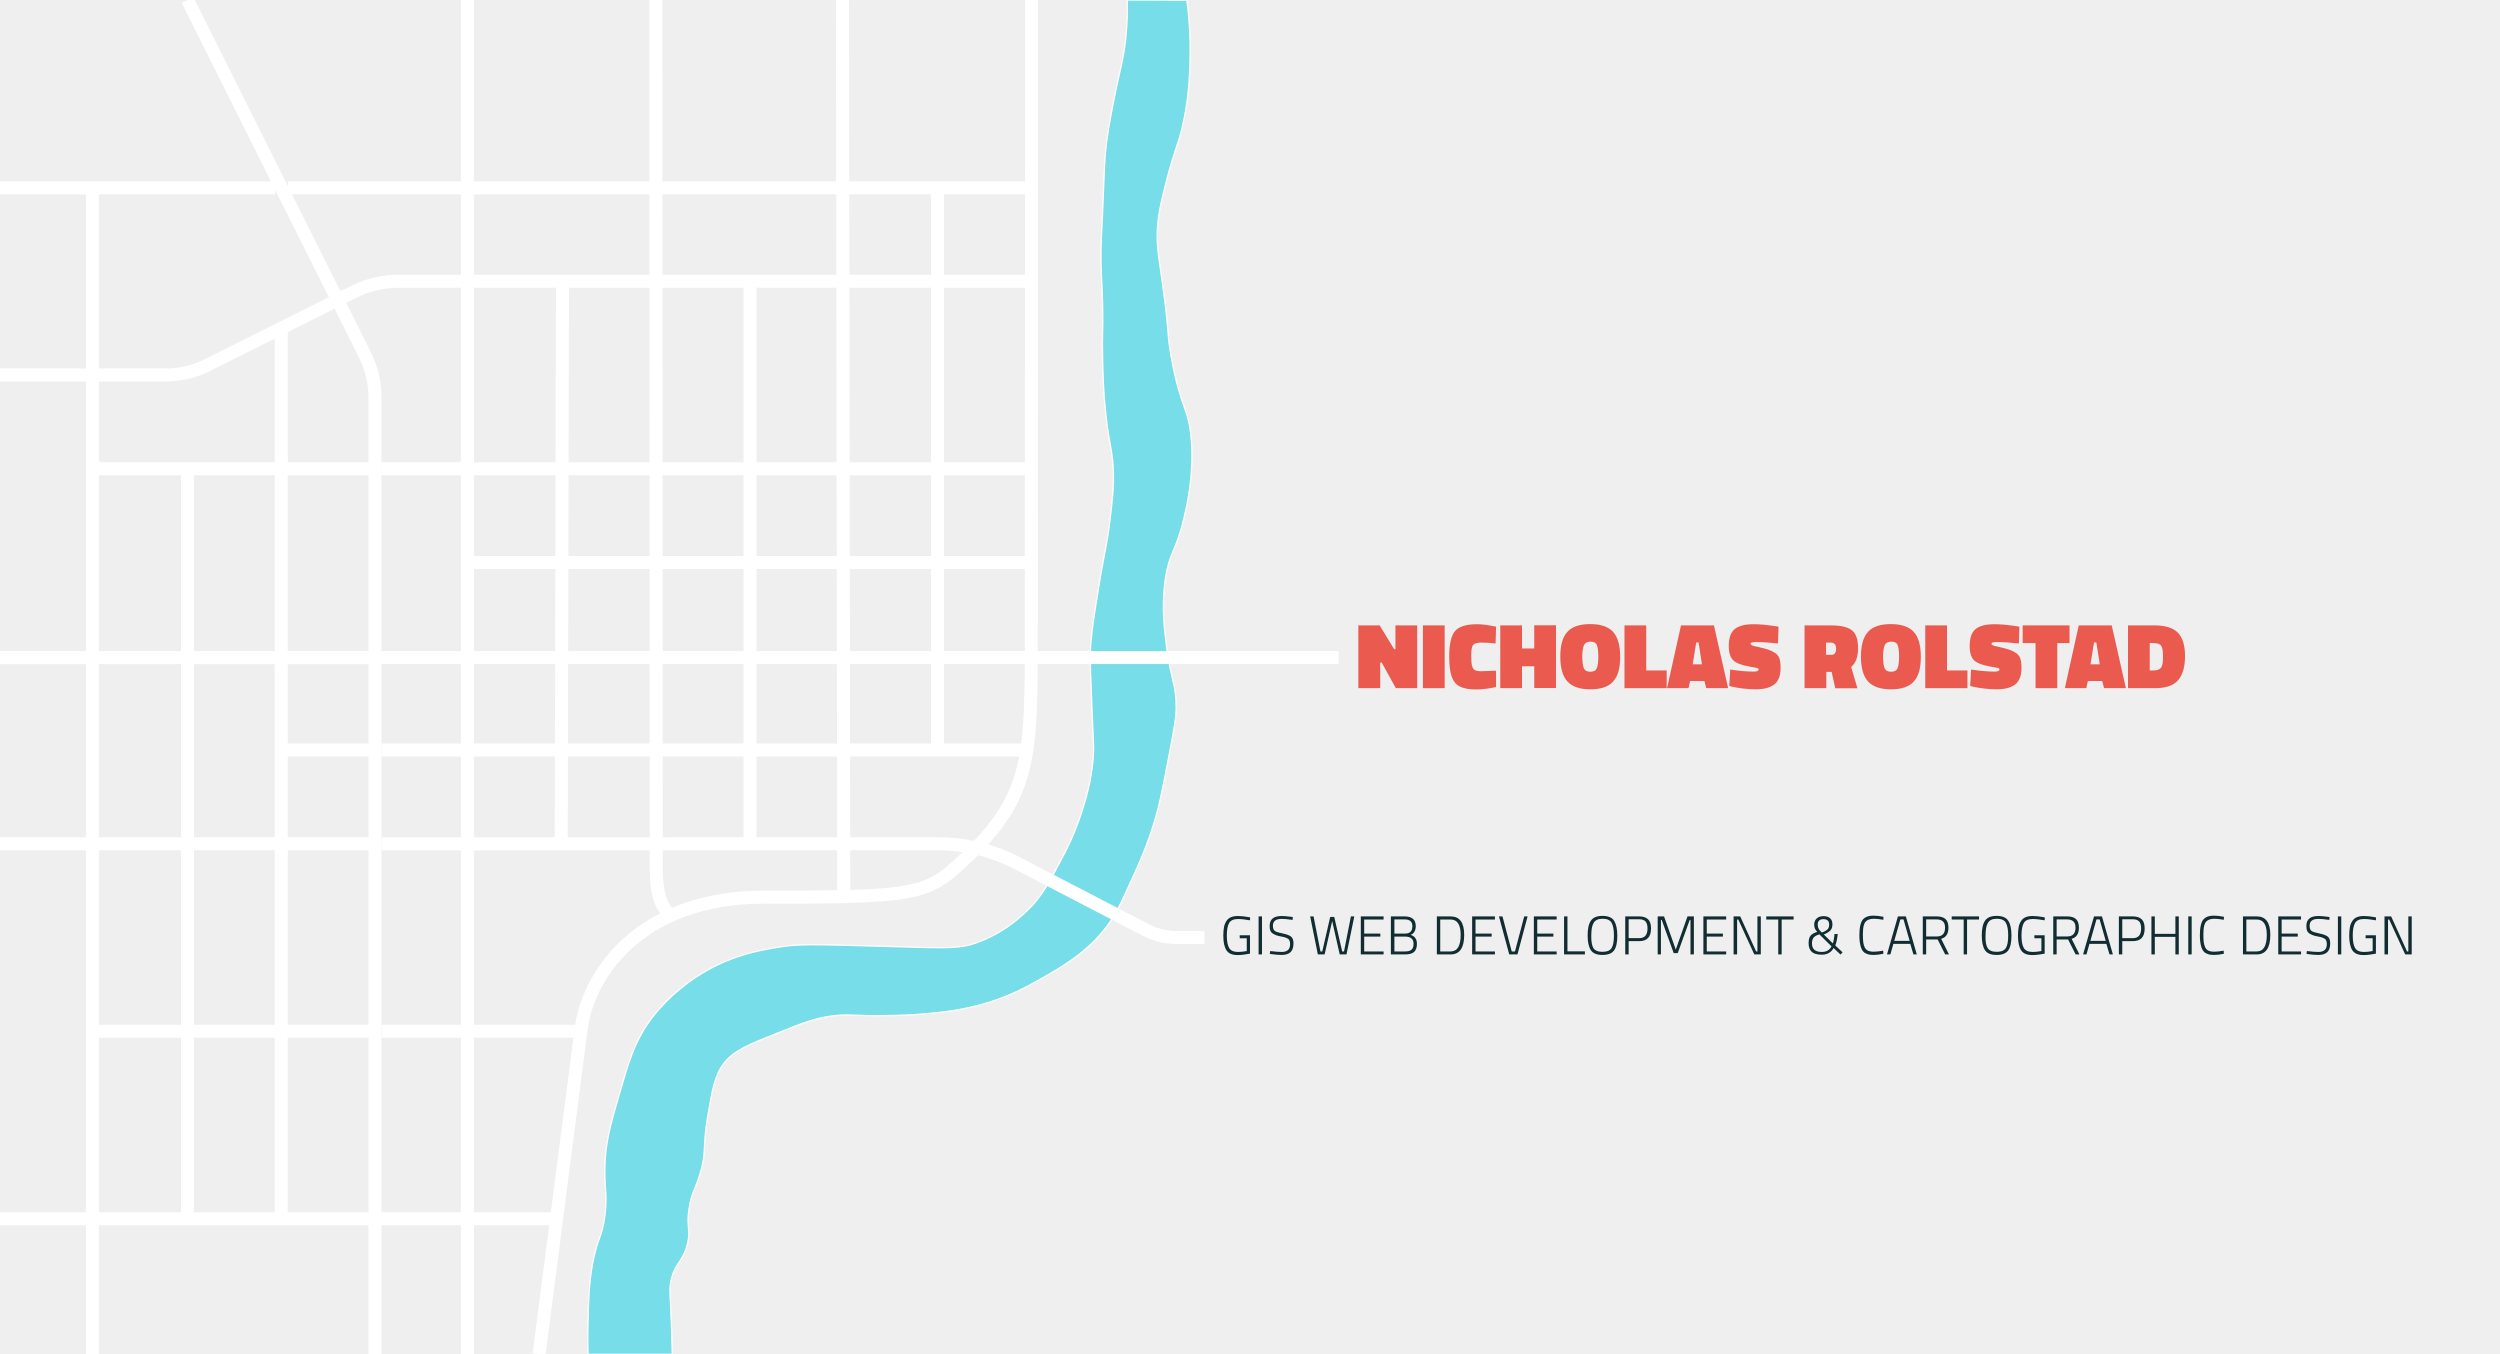 <?xml version="1.0" encoding="utf-8"?>
<!-- Generator: Adobe Illustrator 21.0.0, SVG Export Plug-In . SVG Version: 6.00 Build 0)  -->
<svg version="1.1" xmlns="http://www.w3.org/2000/svg" xmlns:xlink="http://www.w3.org/1999/xlink" x="0px" y="0px"
	 viewBox="0 0 1920 1040" style="enable-background:new 0 0 1920 1040;" xml:space="preserve">
<style type="text/css">
	.st0{fill:#EFEFEF;}
	.st1{fill:#77DDE8;stroke:#FFFFFF;stroke-miterlimit:10;}
	.st2{fill:#EA5A4F;}
	.st3{fill:#112D32;}
	.st4{fill:none;stroke:#FFFFFF;stroke-width:10;stroke-miterlimit:10;}
</style>
<g id="Backgrounds">
	<rect class="st0" width="1920" height="1040"/>
	<path id="River" class="st1" d="M865.7,0c0.2,6.9,0.2,17.5-1.2,30.4c-1.9,16.8-4.6,23.3-9.4,48.2c-2.9,15.1-4.6,23.9-5.9,36.5
		c-1.1,10.3-0.8,12.5-2.4,48.2c-1,21.9-1.1,21-1.2,27.1c-0.3,17.8,0.7,22.3,1.2,43.5c0.5,22-0.5,20.5,0,41.2
		c0.3,13.3,0.6,26,2.4,42.4c2.7,25.3,5.4,27.9,5.9,45.9c0.3,11.2-0.6,18.9-2.4,34.1c-2.5,21.9-4.6,26.2-9.4,56.5
		c-3.7,22.9-5.5,34.3-5.9,47.1c-0.2,7.3,0.2,19,1.2,42.4c1.2,29.4,1.5,29.2,1.2,35.3c-1.2,20.5-6.2,36.1-9.4,45.9
		c-5.5,16.9-11.8,28.9-16.5,37.6c-7.7,14.6-12.1,22.7-20,31.8c-3.3,3.7-18.4,20.4-42.4,29.4c-13.9,5.2-22.6,4.8-64.7,3.5
		c-66.4-2-74-1.8-85.9,0c-15.9,2.4-36.1,5.8-58.8,18.8c-26.5,15.2-40.7,34.8-43.5,38.8c-11.5,16.2-15.5,30-23.5,57.6
		c-6.1,21.1-10.3,35.3-10.6,55.3c-0.2,15.8,2.1,20.7,0,36.5c-2.3,17-5.7,16.6-9.4,36.5c-2.7,14.8-3.1,27.1-3.5,44.7
		c-0.3,10.3-0.2,18.9,0,24.9c21.6,0,43.1,0,64.7,0c-0.3-15-0.8-27.1-1.2-35.5c-0.6-12.9-0.9-15.2,0-20c2.7-14.4,9.5-15.3,12.9-29.4
		c2.7-11.1-1.1-12.5,1.2-27.1c1.7-11.4,4.6-14.4,8.2-25.9c5.4-17.3,2.1-20.9,5.9-43.5c3.7-21.9,5.5-32.8,12.9-42.4
		c7.5-9.6,19.1-14.3,42.4-23.5c19.2-7.7,28.9-11.5,43.5-12.9c12.4-1.2,15.3,0.7,42.4,0c8.6-0.2,15.6-0.4,24.7-1.2
		c13-1.1,30.9-2.7,51.8-9.4c16.7-5.4,28.4-11.9,36.5-16.5c18.8-10.6,38.6-21.8,54.1-43.5c6.2-8.7,10.4-18,18.8-36.5
		c4-8.8,9.1-20.1,14.1-35.3c5.5-16.5,8-29.5,12.9-55.3c3.9-20.3,5.9-30.6,5.9-38.8c0-17.7-3.8-20.5-7.1-44.7
		c-1.9-14.4-4.4-32.8-1.2-54.1c3.1-20.7,8-20.8,14.1-45.9c2.4-10.1,7.8-32.9,5.9-60c-1.9-25.7-8.1-24-15.3-63.5
		c-3.9-21.1-1.1-16.1-7.1-58.8c-3-21.5-4.7-29.5-3.5-43.5c0.9-11.1,3-19.4,7.1-35.3c5.8-22.9,8-24.1,11.8-40
		c4.8-20.6,5.5-37.2,5.9-49.4c0.4-13.1,0.1-29.4-2.4-48C896.3,0,881,0,865.7,0z"/>
</g>
<g id="Labels">
	<g>
		<path class="st2" d="M1043.2,528.5v-48.2h16.4l11.1,18.3h1v-18.3h16.7v48.2H1072l-10.9-19.7h-1.1v19.7H1043.2z"/>
		<path class="st2" d="M1092.8,528.5v-48.2h16.7v48.2H1092.8z"/>
		<path class="st2" d="M1149,527.6c-5.1,1.2-10.3,1.9-15.6,1.9s-9.4-0.8-12.3-2.3c-2.9-1.5-5-4-6.2-7.6c-1.3-3.6-1.9-8.7-1.9-15.3
			c0-9.6,1.5-16.1,4.4-19.6c3-3.5,8.6-5.3,16.9-5.3c3.5,0,7.5,0.5,12.2,1.4l2.5,0.5l-0.4,12.9c-3.9-0.5-7.6-0.7-10.9-0.7
			c-3.3,0-5.5,0.6-6.4,1.9c-1,1.3-1.4,3.9-1.4,7.9c0,4,0.2,6.7,0.7,8.3c0.5,1.5,1.2,2.6,2.2,3.1c1,0.5,2.6,0.8,4.9,0.8l11.2-0.4
			L1149,527.6z"/>
		<path class="st2" d="M1178.3,528.5v-16.8h-9.4v16.8h-16.7v-48.2h16.7V498h9.4v-17.8h16.7v48.2H1178.3z"/>
		<path class="st2" d="M1244.3,504.4c0,8.8-1.8,15.2-5.5,19.1c-3.6,4-9.5,5.9-17.5,5.9s-13.8-2-17.5-6c-3.7-4-5.5-10.4-5.5-19.1
			c0-8.8,1.8-15.1,5.5-19.1c3.6-4,9.5-5.9,17.5-5.9c8,0,13.8,2,17.5,5.9C1242.4,489.2,1244.3,495.6,1244.3,504.4z M1215.2,504.4
			c0,4.1,0.4,7,1.2,8.8c0.8,1.8,2.4,2.7,5,2.7c2.5,0,4.2-0.9,4.9-2.7c0.8-1.8,1.2-4.7,1.2-8.9c0-4.2-0.4-7.1-1.1-8.9
			c-0.7-1.8-2.4-2.6-4.9-2.6c-2.5,0-4.2,0.9-5,2.7C1215.6,497.4,1215.2,500.3,1215.2,504.4z"/>
		<path class="st2" d="M1280,528.5h-32.4v-48.2h16.7v34.6h15.7V528.5z"/>
		<path class="st2" d="M1280.3,528.5l10.7-48.2h25.3l10.9,48.2h-16.8l-1.4-5.5h-11l-1.2,5.5H1280.3z M1302.7,493.4l-2.7,16.8h7.1
			l-2.6-16.8H1302.7z"/>
		<path class="st2" d="M1365.5,494.2c-6.8-0.7-11.7-1.1-14.8-1.1c-3.1,0-4.9,0.1-5.4,0.3c-0.5,0.2-0.8,0.5-0.8,1
			c0,0.5,0.3,0.9,0.9,1.2c0.6,0.3,2.4,0.8,5.4,1.4c3,0.7,5.5,1.3,7.5,2s3.7,1.6,5.3,2.7c1.6,1.2,2.6,2.6,3.1,4.3
			c0.5,1.7,0.8,4,0.8,6.9c0,6-1.6,10.2-4.8,12.7c-3.2,2.5-7.9,3.8-14.3,3.8c-3.1,0-6.3-0.2-9.7-0.6c-3.4-0.4-6-0.9-7.8-1.3l-2.8-0.6
			l0.7-12.7c7.3,1.1,13.4,1.6,18.1,1.6c2.5,0,3.7-0.6,3.7-1.7c0-0.5-0.3-0.8-0.9-1c-0.6-0.2-2.1-0.5-4.7-0.9
			c-6.7-1.1-11.3-2.7-13.7-4.9c-2.4-2.2-3.6-5.9-3.6-11c0-6.5,1.6-10.9,4.7-13.3c3.1-2.4,7.9-3.6,14.4-3.6c4.6,0,9.9,0.5,16.1,1.4
			l3,0.5L1365.5,494.2z"/>
		<path class="st2" d="M1406.7,516h-4.1v12.5h-16.7v-48.2h20.3c7.4,0,12.8,1.2,16,3.7c3.2,2.5,4.8,7.1,4.8,13.8
			c0,6.7-1.8,11.5-5.3,14.4l4.8,16.4h-17L1406.7,516z M1406.6,502.9c2.4,0,3.5-1.6,3.5-4.7c0-3.1-1.3-4.7-4-4.7h-3.7v9.4H1406.6z"/>
		<path class="st2" d="M1475.2,504.4c0,8.8-1.8,15.2-5.5,19.1c-3.6,4-9.5,5.9-17.5,5.9s-13.8-2-17.5-6c-3.7-4-5.5-10.4-5.5-19.1
			c0-8.8,1.8-15.1,5.5-19.1c3.6-4,9.5-5.9,17.5-5.9c8,0,13.8,2,17.5,5.9C1473.4,489.2,1475.2,495.6,1475.2,504.4z M1446.2,504.4
			c0,4.1,0.4,7,1.2,8.8c0.8,1.8,2.4,2.7,5,2.7c2.5,0,4.2-0.9,4.9-2.7c0.8-1.8,1.2-4.7,1.2-8.9c0-4.2-0.4-7.1-1.1-8.9
			c-0.7-1.8-2.4-2.6-4.9-2.6c-2.5,0-4.2,0.9-5,2.7C1446.6,497.4,1446.2,500.3,1446.2,504.4z"/>
		<path class="st2" d="M1511,528.5h-32.4v-48.2h16.7v34.6h15.7V528.5z"/>
		<path class="st2" d="M1550.5,494.2c-6.8-0.7-11.7-1.1-14.8-1.1c-3.1,0-4.9,0.1-5.4,0.3c-0.5,0.2-0.8,0.5-0.8,1
			c0,0.5,0.3,0.9,0.9,1.2c0.6,0.3,2.4,0.8,5.4,1.4c3,0.7,5.5,1.3,7.5,2s3.7,1.6,5.3,2.7c1.6,1.2,2.6,2.6,3.1,4.3
			c0.5,1.7,0.8,4,0.8,6.9c0,6-1.6,10.2-4.8,12.7c-3.2,2.5-7.9,3.8-14.3,3.8c-3.1,0-6.3-0.2-9.7-0.6c-3.4-0.4-6-0.9-7.8-1.3l-2.8-0.6
			l0.7-12.7c7.3,1.1,13.4,1.6,18.1,1.6c2.5,0,3.7-0.6,3.7-1.7c0-0.5-0.3-0.8-0.9-1c-0.6-0.2-2.1-0.5-4.7-0.9
			c-6.7-1.1-11.3-2.7-13.7-4.9c-2.4-2.2-3.6-5.9-3.6-11c0-6.5,1.6-10.9,4.7-13.3c3.1-2.4,7.9-3.6,14.4-3.6c4.6,0,9.9,0.5,16.1,1.4
			l3,0.5L1550.5,494.2z"/>
		<path class="st2" d="M1553.4,493.9v-13.6h36v13.6h-9.4v34.6h-16.7v-34.6H1553.4z"/>
		<path class="st2" d="M1585.8,528.5l10.7-48.2h25.3l10.9,48.2h-16.8l-1.4-5.5h-11l-1.2,5.5H1585.8z M1608.2,493.4l-2.7,16.8h7.1
			l-2.6-16.8H1608.2z"/>
		<path class="st2" d="M1655.4,528.5h-21.1v-48.2h20.4c8.3,0,14.3,1.9,17.9,5.6c3.6,3.7,5.5,9.7,5.5,18c0,8.2-1.8,14.4-5.3,18.5
			C1669.3,526.4,1663.5,528.5,1655.4,528.5z M1661.2,504.7c0-4.3-0.4-7.2-1.3-8.6c-0.9-1.4-2.9-2.2-5.9-2.2h-3v21h3
			c2.5,0,4.3-0.6,5.5-1.9C1660.6,511.8,1661.2,509,1661.2,504.7z"/>
	</g>
	<g>
		<path class="st3" d="M952.1,720.6v-2.3h7.9v14.1c-0.8,0.2-2.2,0.4-4.3,0.7c-2,0.3-3.7,0.4-5.1,0.4c-4.2,0-7.1-1.2-8.7-3.7
			c-1.6-2.5-2.4-6.2-2.4-11.2c0-2.5,0.2-4.6,0.5-6.4s0.9-3.3,1.8-4.7c1.6-2.7,4.5-4,8.9-4c2.6,0,5.3,0.3,8,0.8l1.4,0.3l-0.1,2.2
			c-3.5-0.6-6.5-1-9.1-1c-3.4,0-5.7,1-6.9,3c-1.2,2-1.8,5.3-1.8,9.7c0,4.4,0.6,7.6,1.8,9.6c1.2,2,3.5,3,6.8,3c2,0,4.2-0.2,6.7-0.7
			v-9.8H952.1z"/>
		<path class="st3" d="M966.6,733v-29.2h2.6V733H966.6z"/>
		<path class="st3" d="M984.4,705.7c-4.5,0-6.8,1.7-6.8,5.2c0,2,0.5,3.4,1.5,4.1c1,0.7,3,1.3,6,1.9c3,0.6,5.1,1.4,6.4,2.4
			c1.3,1,1.9,2.8,1.9,5.2c0,3.1-0.8,5.4-2.3,6.8s-3.8,2.1-6.8,2.1c-2.2,0-4.7-0.2-7.6-0.6l-1.5-0.2l0.3-2.2c3.8,0.5,6.8,0.7,8.9,0.7
			c2.1,0,3.7-0.5,4.8-1.5c1.1-1,1.6-2.5,1.6-4.5s-0.5-3.3-1.4-4c-1-0.7-2.5-1.3-4.6-1.7c-2.1-0.4-3.7-0.7-4.6-1.1s-1.9-0.8-2.8-1.4
			c-0.9-0.6-1.5-1.4-1.8-2.3c-0.4-0.9-0.5-2.1-0.5-3.5c0-5.1,3.1-7.6,9.2-7.6c1.8,0,4.3,0.2,7.2,0.6l1.4,0.2l-0.2,2.2
			C988.7,705.9,986,705.7,984.4,705.7z"/>
		<path class="st3" d="M1006.2,703.8h2.6l5.3,26.9h1.4l6.1-26.5h3.1l6.1,26.5h1.4l5.3-26.9h2.6l-6,29.2h-5.2l-5.8-25.6l-5.8,25.6
			h-5.2L1006.2,703.8z"/>
		<path class="st3" d="M1045.1,733v-29.2h17.5v2.4h-14.9V717h12.4v2.3h-12.4v11.4h14.9v2.3H1045.1z"/>
		<path class="st3" d="M1068.3,703.8h10.4c5.7,0,8.6,2.5,8.6,7.4c0,3.4-1.3,5.7-3.9,6.8c3.2,1,4.8,3.3,4.8,6.9c0,2.9-0.8,5-2.3,6.3
			c-1.5,1.2-3.7,1.8-6.7,1.8h-11V703.8z M1078.6,706.1h-7.7V717h8.1c2,0,3.4-0.5,4.3-1.4c0.9-0.9,1.4-2.3,1.4-4.2s-0.5-3.2-1.5-4
			C1082.2,706.5,1080.7,706.1,1078.6,706.1z M1079,719.3h-8.1v11.4h8.4c2,0,3.6-0.4,4.7-1.3c1.1-0.9,1.6-2.4,1.6-4.6
			C1085.6,721.1,1083.4,719.3,1079,719.3z"/>
		<path class="st3" d="M1114.1,733h-10.6v-29.2h10.6c6.9,0,10.4,4.7,10.4,14.2C1124.5,728,1121,733,1114.1,733z M1121.8,718
			c0-7.9-2.6-11.8-7.7-11.8h-8v24.5h8C1119.2,730.7,1121.8,726.5,1121.8,718z"/>
		<path class="st3" d="M1130.6,733v-29.2h17.5v2.4h-14.9V717h12.4v2.3h-12.4v11.4h14.9v2.3H1130.6z"/>
		<path class="st3" d="M1170.6,703.8h2.6l-7.8,29.2h-6.3l-7.9-29.2h2.7l7.1,26.9h2.5L1170.6,703.8z"/>
		<path class="st3" d="M1178,733v-29.2h17.5v2.4h-14.9V717h12.4v2.3h-12.4v11.4h14.9v2.3H1178z"/>
		<path class="st3" d="M1217.2,733h-16v-29.2h2.6v26.8h13.4V733z"/>
		<path class="st3" d="M1242.1,718.6c0,5.2-0.8,9-2.5,11.3c-1.6,2.3-4.6,3.5-8.9,3.5s-7.3-1.2-8.9-3.6c-1.6-2.4-2.5-6.1-2.5-11.3
			c0-5.1,0.8-9,2.5-11.4c1.7-2.5,4.6-3.7,8.9-3.7c4.3,0,7.3,1.2,8.9,3.7C1241.2,709.6,1242.1,713.4,1242.1,718.6z M1223.7,728.1
			c1.2,1.9,3.5,2.9,7,2.9s5.8-1,7-2.9c1.2-1.9,1.8-5.1,1.8-9.6s-0.6-7.7-1.8-9.8c-1.2-2.1-3.5-3.1-6.9-3.1c-3.5,0-5.8,1.1-7,3.4
			c-0.6,1.1-1.1,2.5-1.3,3.9c-0.2,1.5-0.4,3.3-0.4,5.5C1222,723,1222.6,726.2,1223.7,728.1z"/>
		<path class="st3" d="M1258.9,722.8h-8.1V733h-2.6v-29.2h10.7c3.1,0,5.4,0.8,6.9,2.3c1.5,1.5,2.2,3.8,2.2,7
			C1268,719.6,1264.9,722.8,1258.9,722.8z M1250.8,720.5h8.1c4.3,0,6.4-2.5,6.4-7.5c0-2.4-0.5-4.1-1.5-5.3c-1-1.1-2.6-1.7-4.9-1.7
			h-8.1V720.5z"/>
		<path class="st3" d="M1273.1,733v-29.2h4.9l9,25.5l9-25.5h4.9V733h-2.6v-26.5h-0.6l-9.2,25.5h-3.1l-9.2-25.5h-0.6V733H1273.1z"/>
		<path class="st3" d="M1308.2,733v-29.2h17.5v2.4h-14.9V717h12.4v2.3h-12.4v11.4h14.9v2.3H1308.2z"/>
		<path class="st3" d="M1331.4,733v-29.2h5.1l12.2,26.9h1v-26.9h2.6V733h-5l-12.3-26.8h-0.9V733H1331.4z"/>
		<path class="st3" d="M1356.5,706.2v-2.4h21v2.4h-9.2V733h-2.6v-26.8H1356.5z"/>
		<path class="st3" d="M1395.3,705.3c1.2-1.1,3-1.7,5.2-1.7c2.3,0,4,0.6,5.1,1.7c1.2,1.1,1.7,2.6,1.7,4.6s-0.5,3.5-1.5,4.6
			c-1,1.1-2.7,2.2-5.1,3.2l6.9,6.8c0.3-0.7,0.6-1.8,0.8-3.3c0.3-1.5,0.4-2.8,0.5-3.9l2.5,0c-0.4,3.6-1,6.6-1.9,8.8l5.6,5.3l-1.6,1.7
			l-5.3-5c-1.9,3.4-4.9,5.1-9.1,5.1c-3.7,0-6.3-0.8-7.8-2.3c-1.5-1.5-2.3-3.6-2.3-6.4c0-2.7,0.5-4.7,1.5-5.9c1-1.2,2.7-2.2,5.1-2.9
			c-1-1.1-1.6-2.1-1.9-2.9s-0.4-1.9-0.4-3.3C1393.4,707.9,1394.1,706.4,1395.3,705.3z M1399.1,731.1c3.6,0,6-1.4,7.5-4.3l-9.3-9.2
			c-2.1,0.6-3.5,1.4-4.4,2.4c-0.8,1-1.3,2.5-1.3,4.6C1391.6,728.9,1394.1,731.1,1399.1,731.1z M1396,710.1c0,1.9,0.6,3.5,1.9,4.8
			l1.3,1.3c2.1-0.8,3.6-1.7,4.4-2.5c0.8-0.9,1.2-2.1,1.2-3.6c0-2.8-1.5-4.2-4.4-4.2S1396,707.3,1396,710.1z"/>
		<path class="st3" d="M1446.4,732.5c-2.9,0.6-5.3,0.9-7.4,0.9c-2,0-3.7-0.2-4.9-0.7c-1.2-0.4-2.3-1-3-1.8c-0.8-0.8-1.4-1.8-1.8-3.1
			c-0.8-2.3-1.3-5.4-1.3-9.4c0-6.3,1-10.5,3-12.6c1.7-1.7,4.2-2.6,7.6-2.6c2.3,0,5,0.3,7.9,0.9l-0.1,2.3c-2.9-0.5-5.3-0.8-7-0.8
			c-1.8,0-3.1,0.2-4.1,0.6c-1,0.4-1.8,0.9-2.4,1.5c-0.6,0.6-1.1,1.5-1.4,2.6c-0.6,1.9-0.8,4.3-0.8,7.1c0,2.9,0.1,5,0.3,6.4
			c0.2,1.4,0.6,2.7,1.1,3.8c0.6,1.1,1.4,2,2.5,2.5c1.1,0.5,2.6,0.8,4.5,0.8c1.9,0,4.3-0.3,7.2-0.8L1446.4,732.5z"/>
		<path class="st3" d="M1449.2,733l8.4-29.2h6.1l8.4,29.2h-2.6l-2.4-8.1h-13l-2.3,8.1H1449.2z M1459.5,706.1l-4.7,16.5h11.8
			l-4.7-16.5H1459.5z"/>
		<path class="st3" d="M1479.3,721.5V733h-2.6v-29.2h10.7c3.1,0,5.3,0.7,6.8,2.1c1.5,1.4,2.2,3.6,2.2,6.6c0,4.7-1.9,7.5-5.6,8.5
			l6,12h-2.9l-5.8-11.5H1479.3z M1493.8,712.5c0-2.2-0.5-3.8-1.6-4.8c-1-1-2.6-1.6-4.8-1.6h-8.1v13.1h8.1
			C1491.7,719.2,1493.8,717,1493.8,712.5z"/>
		<path class="st3" d="M1498.9,706.2v-2.4h21v2.4h-9.2V733h-2.6v-26.8H1498.9z"/>
		<path class="st3" d="M1544.8,718.6c0,5.2-0.8,9-2.5,11.3c-1.6,2.3-4.6,3.5-8.9,3.5s-7.3-1.2-8.9-3.6c-1.6-2.4-2.5-6.1-2.5-11.3
			c0-5.1,0.8-9,2.5-11.4c1.7-2.5,4.6-3.7,8.9-3.7c4.3,0,7.3,1.2,8.9,3.7C1544,709.6,1544.8,713.4,1544.8,718.6z M1526.5,728.1
			c1.2,1.9,3.5,2.9,7,2.9s5.8-1,7-2.9c1.2-1.9,1.8-5.1,1.8-9.6s-0.6-7.7-1.8-9.8c-1.2-2.1-3.5-3.1-6.9-3.1c-3.5,0-5.8,1.1-7,3.4
			c-0.6,1.1-1.1,2.5-1.3,3.9c-0.2,1.5-0.4,3.3-0.4,5.5C1524.7,723,1525.3,726.2,1526.5,728.1z"/>
		<path class="st3" d="M1562.4,720.6v-2.3h7.9v14.1c-0.8,0.2-2.2,0.4-4.3,0.7c-2,0.3-3.7,0.4-5.1,0.4c-4.2,0-7.1-1.2-8.7-3.7
			c-1.6-2.5-2.4-6.2-2.4-11.2c0-2.5,0.2-4.6,0.5-6.4s0.9-3.3,1.8-4.7c1.6-2.7,4.5-4,8.9-4c2.6,0,5.3,0.3,8,0.8l1.4,0.3l-0.1,2.2
			c-3.5-0.6-6.5-1-9.1-1c-3.4,0-5.7,1-6.9,3c-1.2,2-1.8,5.3-1.8,9.7c0,4.4,0.6,7.6,1.8,9.6c1.2,2,3.5,3,6.8,3c2,0,4.2-0.2,6.7-0.7
			v-9.8H1562.4z"/>
		<path class="st3" d="M1579.5,721.5V733h-2.6v-29.2h10.7c3.1,0,5.3,0.7,6.8,2.1c1.5,1.4,2.2,3.6,2.2,6.6c0,4.7-1.9,7.5-5.6,8.5
			l6,12h-2.9l-5.8-11.5H1579.5z M1594,712.5c0-2.2-0.5-3.8-1.6-4.8c-1-1-2.6-1.6-4.8-1.6h-8.1v13.1h8.1
			C1591.8,719.2,1594,717,1594,712.5z"/>
		<path class="st3" d="M1599.8,733l8.4-29.2h6.1l8.4,29.2h-2.6l-2.4-8.1h-13l-2.3,8.1H1599.8z M1610.1,706.1l-4.7,16.5h11.8
			l-4.7-16.5H1610.1z"/>
		<path class="st3" d="M1638,722.8h-8.1V733h-2.6v-29.2h10.7c3.1,0,5.4,0.8,6.9,2.3c1.5,1.5,2.2,3.8,2.2,7
			C1647.1,719.6,1644.1,722.8,1638,722.8z M1629.9,720.5h8.1c4.3,0,6.4-2.5,6.4-7.5c0-2.4-0.5-4.1-1.5-5.3c-1-1.1-2.6-1.7-4.9-1.7
			h-8.1V720.5z"/>
		<path class="st3" d="M1670.7,733v-13.5h-15.8V733h-2.6v-29.2h2.6v13.4h15.8v-13.4h2.6V733H1670.7z"/>
		<path class="st3" d="M1680.6,733v-29.2h2.6V733H1680.6z"/>
		<path class="st3" d="M1707.9,732.5c-2.9,0.6-5.3,0.9-7.4,0.9c-2,0-3.7-0.2-4.9-0.7c-1.2-0.4-2.3-1-3-1.8c-0.8-0.8-1.4-1.8-1.8-3.1
			c-0.8-2.3-1.3-5.4-1.3-9.4c0-6.3,1-10.5,3-12.6c1.7-1.7,4.2-2.6,7.6-2.6c2.3,0,5,0.3,7.9,0.9l-0.1,2.3c-2.9-0.5-5.3-0.8-7-0.8
			c-1.8,0-3.1,0.2-4.1,0.6c-1,0.4-1.8,0.9-2.4,1.5c-0.6,0.6-1.1,1.5-1.4,2.6c-0.6,1.9-0.8,4.3-0.8,7.1c0,2.9,0.1,5,0.3,6.4
			c0.2,1.4,0.6,2.7,1.1,3.8c0.6,1.1,1.4,2,2.5,2.5c1.1,0.5,2.6,0.8,4.5,0.8c1.9,0,4.3-0.3,7.2-0.8L1707.9,732.5z"/>
		<path class="st3" d="M1733.2,733h-10.6v-29.2h10.6c6.9,0,10.4,4.7,10.4,14.2C1743.6,728,1740.1,733,1733.2,733z M1740.9,718
			c0-7.9-2.6-11.8-7.7-11.8h-8v24.5h8C1738.3,730.7,1740.9,726.5,1740.9,718z"/>
		<path class="st3" d="M1749.7,733v-29.2h17.5v2.4h-14.9V717h12.4v2.3h-12.4v11.4h14.9v2.3H1749.7z"/>
		<path class="st3" d="M1780.6,705.7c-4.5,0-6.8,1.7-6.8,5.2c0,2,0.5,3.4,1.5,4.1c1,0.7,3,1.3,6,1.9c3,0.6,5.1,1.4,6.4,2.4
			c1.3,1,1.9,2.8,1.9,5.2c0,3.1-0.8,5.4-2.3,6.8s-3.8,2.1-6.8,2.1c-2.2,0-4.7-0.2-7.6-0.6l-1.5-0.2l0.3-2.2c3.8,0.5,6.8,0.7,8.9,0.7
			c2.1,0,3.7-0.5,4.8-1.5c1.1-1,1.6-2.5,1.6-4.5s-0.5-3.3-1.4-4c-1-0.7-2.5-1.3-4.6-1.7c-2.1-0.4-3.7-0.7-4.6-1.1s-1.9-0.8-2.8-1.4
			c-0.9-0.6-1.5-1.4-1.8-2.3c-0.4-0.9-0.5-2.1-0.5-3.5c0-5.1,3.1-7.6,9.2-7.6c1.8,0,4.3,0.2,7.2,0.6l1.4,0.2l-0.2,2.2
			C1785,705.9,1782.3,705.7,1780.6,705.7z"/>
		<path class="st3" d="M1795.5,733v-29.2h2.6V733H1795.5z"/>
		<path class="st3" d="M1816.8,720.6v-2.3h7.9v14.1c-0.8,0.2-2.2,0.4-4.3,0.7c-2,0.3-3.7,0.4-5.1,0.4c-4.2,0-7.1-1.2-8.7-3.7
			c-1.6-2.5-2.4-6.2-2.4-11.2c0-2.5,0.2-4.6,0.5-6.4s0.9-3.3,1.8-4.7c1.6-2.7,4.5-4,8.9-4c2.6,0,5.3,0.3,8,0.8l1.4,0.3l-0.1,2.2
			c-3.5-0.6-6.5-1-9.1-1c-3.4,0-5.7,1-6.9,3c-1.2,2-1.8,5.3-1.8,9.7c0,4.4,0.6,7.6,1.8,9.6c1.2,2,3.5,3,6.8,3c2,0,4.2-0.2,6.7-0.7
			v-9.8H1816.8z"/>
		<path class="st3" d="M1831.3,733v-29.2h5.1l12.2,26.9h1v-26.9h2.6V733h-5l-12.3-26.8h-0.9V733H1831.3z"/>
	</g>
</g>
<g id="Streets">
	<path class="st4" d="M288,1044V648V305.2c0-11.3-2.6-22.4-7.7-32.5L144,0"/>
	<path class="st4" d="M414,1040c12.3-95.3,20-154.5,32.3-249.8c5-40,43.4-101.2,140.7-101.2c104.3,0,122.5-1,146-22
		c55.2-49.3,59-77,59-163c0-168.3,0.3-335.7,0.3-504"/>
	<line class="st4" x1="0" y1="505" x2="1028" y2="505"/>
	<line class="st4" x1="0" y1="505" x2="283.5" y2="505"/>
	<path class="st4" d="M293,648.1l427.5-0.1c21,0,41.8,5.1,60.5,14.8l98.7,51.3c7.4,3.9,15.6,5.9,24,5.9H925"/>
	<line class="st4" x1="0" y1="648" x2="283.5" y2="648"/>
	<line class="st4" x1="359" y1="1040" x2="359" y2="0"/>
	<line class="st4" x1="432" y1="216" x2="431" y2="648"/>
	<path class="st4" d="M503.7,0l0.3,666c0,9.3,0.6,22.2,5.4,30.1l4.9,7.4"/>
	<line class="st4" x1="576" y1="216" x2="576" y2="648"/>
	<line class="st4" x1="647" y1="0" x2="648" y2="688.6"/>
	<line class="st4" x1="720" y1="144" x2="720" y2="576"/>
	<line class="st4" x1="283.8" y1="360" x2="72" y2="360"/>
	<line class="st4" x1="792" y1="360" x2="292.8" y2="360"/>
	<path class="st4" d="M255.5,232.3l-96.2,48.1c-10,5-21.1,7.6-32.3,7.6H0"/>
	<path class="st4" d="M792,216H306.2c-11.9,0-23.7,2.8-34.4,8.1l-9.6,4.6"/>
	<line class="st4" x1="283.5" y1="576" x2="216" y2="576"/>
	<line class="st4" x1="788.6" y1="576" x2="293" y2="576"/>
	<line class="st4" x1="283.3" y1="936" x2="0" y2="936"/>
	<line class="st4" x1="427.5" y1="936" x2="292.5" y2="936"/>
	<line class="st4" x1="283.5" y1="792" x2="72" y2="792"/>
	<line class="st4" x1="446.1" y1="792" x2="293" y2="792"/>
	<line class="st4" x1="216" y1="936" x2="216" y2="252"/>
	<line class="st4" x1="71" y1="1040" x2="71" y2="144"/>
	<line class="st4" x1="144" y1="936" x2="144" y2="360"/>
	<line class="st4" x1="221.3" y1="144.3" x2="792.3" y2="144.3"/>
	<line class="st4" x1="0" y1="144.3" x2="211.3" y2="144.3"/>
	<line class="st4" x1="792.3" y1="432" x2="359" y2="432"/>
</g>
</svg>

